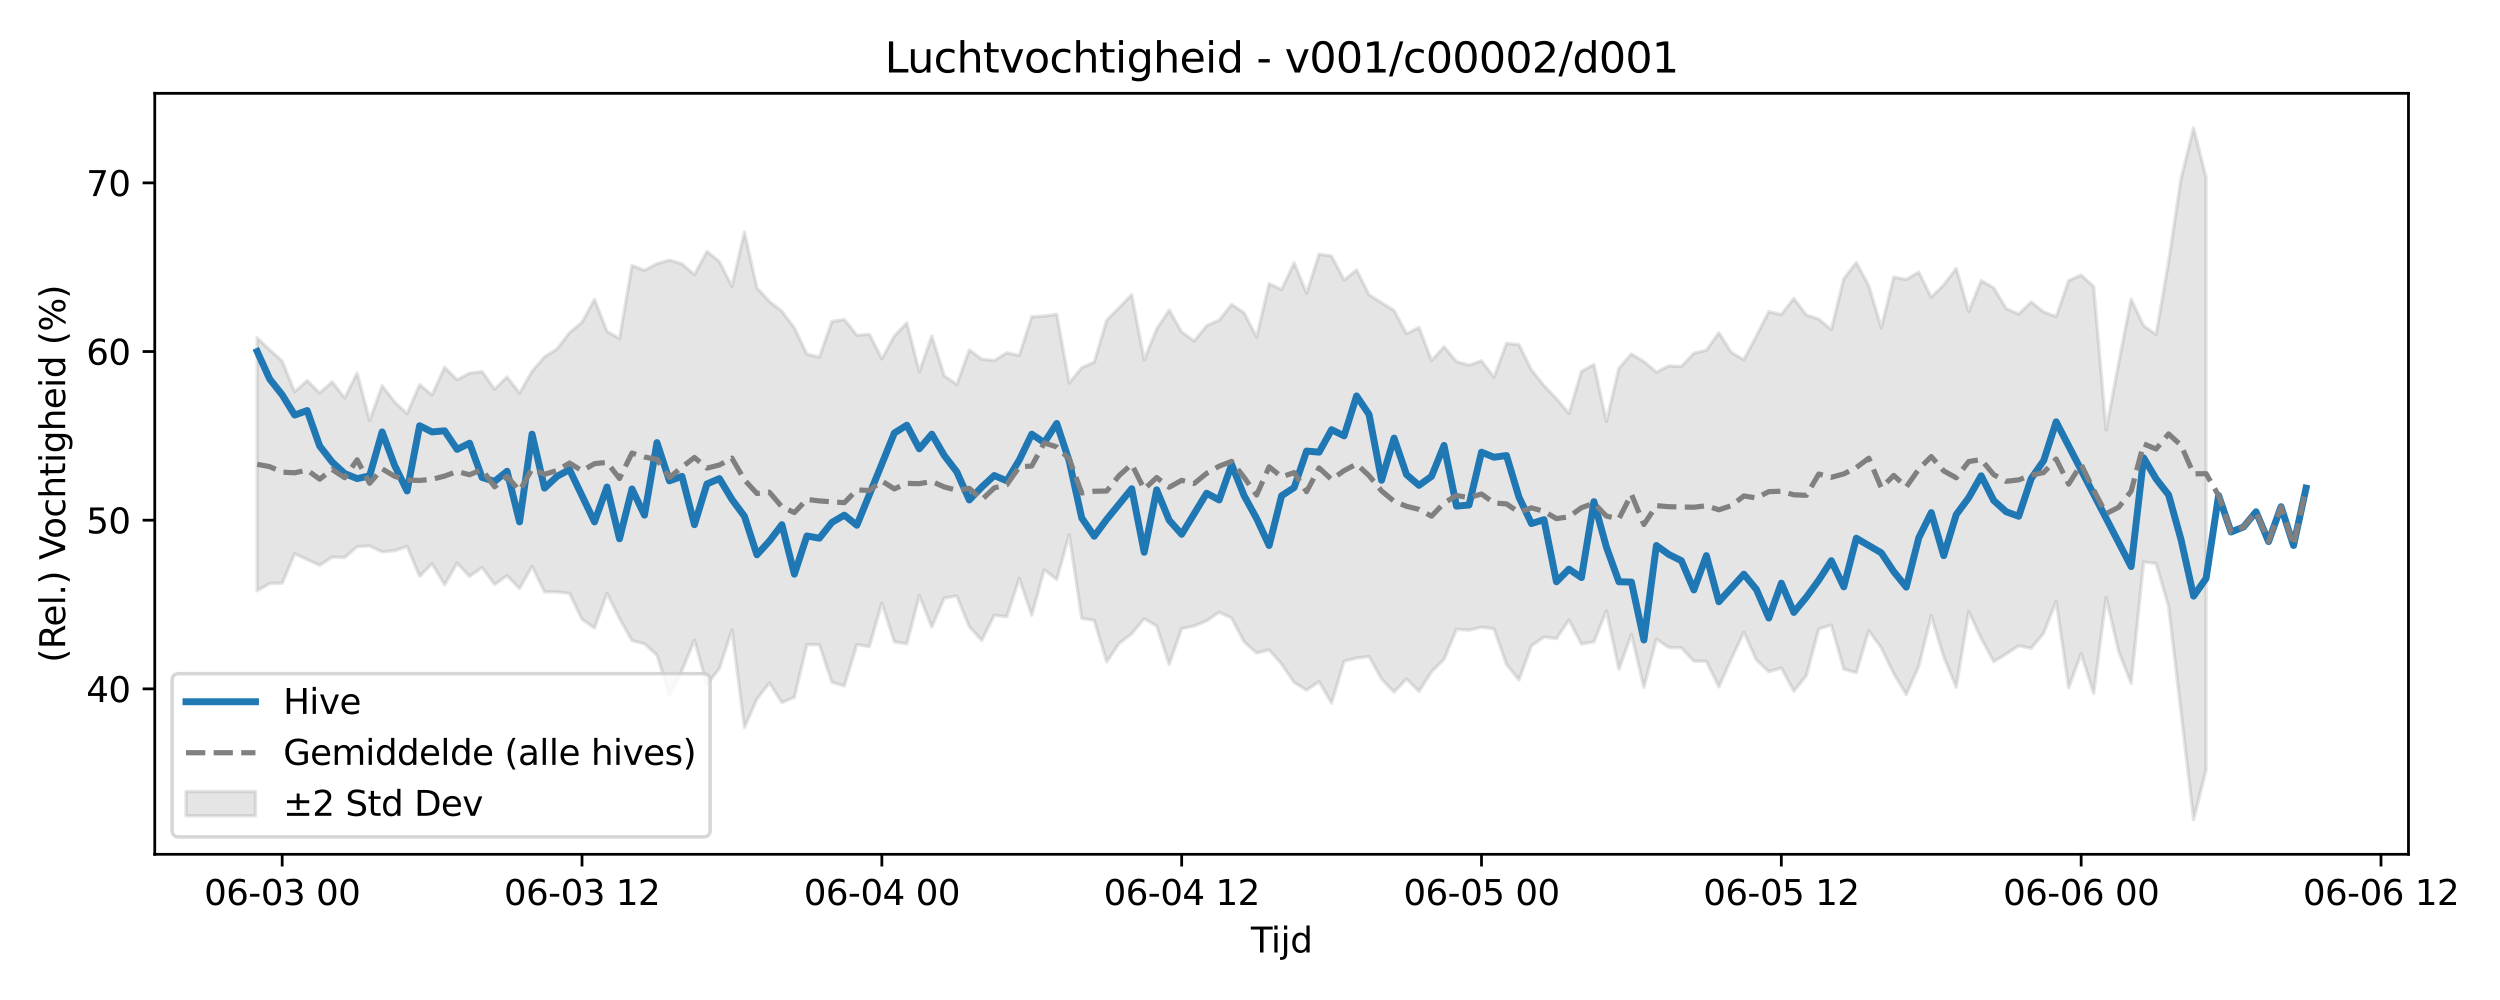 <?xml version="1.0" encoding="utf-8" standalone="no"?>
<!DOCTYPE svg PUBLIC "-//W3C//DTD SVG 1.1//EN"
  "http://www.w3.org/Graphics/SVG/1.1/DTD/svg11.dtd">
<svg xmlns:xlink="http://www.w3.org/1999/xlink" width="720pt" height="288pt" viewBox="0 0 720 288" xmlns="http://www.w3.org/2000/svg" version="1.1">
 <defs>
  <style type="text/css">*{stroke-linejoin: round; stroke-linecap: butt}</style>
 </defs>
 <g id="figure_1">
  <g id="patch_1">
   <path d="M 0 288 
L 720 288 
L 720 0 
L 0 0 
z
" style="fill: #ffffff"/>
  </g>
  <g id="axes_1">
   <g id="patch_2">
    <path d="M 44.57 246.04 
L 693.64 246.04 
L 693.64 26.88 
L 44.57 26.88 
z
" style="fill: #ffffff"/>
   </g>
   <g id="FillBetweenPolyCollection_1">
    <defs>
     <path id="m1cbfcd749b" d="M 74.073 -190.719 
L 74.073 -117.844 
L 77.671 -119.955 
L 81.269 -120.049 
L 84.867 -128.522 
L 88.465 -126.846 
L 92.063 -125.183 
L 95.661 -127.554 
L 99.259 -127.439 
L 102.857 -130.574 
L 106.455 -130.744 
L 110.053 -129.064 
L 113.651 -129.402 
L 117.249 -130.629 
L 120.847 -122.025 
L 124.444 -125.664 
L 128.042 -119.562 
L 131.64 -125.818 
L 135.238 -122.003 
L 138.836 -124.573 
L 142.434 -119.686 
L 146.032 -122.185 
L 149.63 -118.517 
L 153.228 -124.871 
L 156.826 -117.55 
L 160.424 -117.504 
L 164.022 -117.124 
L 167.62 -109.634 
L 171.218 -107.143 
L 174.816 -117.118 
L 178.414 -109.901 
L 182.012 -103.501 
L 185.61 -102.593 
L 189.208 -99.31 
L 192.805 -87.83 
L 196.403 -94.933 
L 200.001 -103.604 
L 203.599 -90.81 
L 207.197 -95.524 
L 210.795 -106.575 
L 214.393 -78.458 
L 217.991 -86.664 
L 221.589 -91.321 
L 225.187 -85.684 
L 228.785 -87.187 
L 232.383 -102.342 
L 235.981 -102.306 
L 239.579 -91.51 
L 243.177 -90.462 
L 246.775 -102.368 
L 250.373 -101.756 
L 253.971 -114.318 
L 257.569 -103.145 
L 261.166 -102.576 
L 264.764 -116.483 
L 268.362 -107.448 
L 271.96 -115.765 
L 275.558 -116.355 
L 279.156 -107.513 
L 282.754 -103.573 
L 286.352 -110.816 
L 289.95 -110.4 
L 293.548 -121.406 
L 297.146 -110.835 
L 300.744 -123.892 
L 304.342 -121.1 
L 307.94 -134.005 
L 311.538 -109.932 
L 315.136 -109.336 
L 318.734 -97.378 
L 322.332 -102.734 
L 325.93 -105.471 
L 329.528 -109.822 
L 333.125 -107.707 
L 336.723 -96.667 
L 340.321 -106.961 
L 343.919 -107.726 
L 347.517 -109.201 
L 351.115 -111.683 
L 354.713 -109.97 
L 358.311 -103.127 
L 361.909 -99.941 
L 365.507 -100.831 
L 369.105 -96.748 
L 372.703 -91.45 
L 376.301 -89.238 
L 379.899 -91.685 
L 383.497 -85.505 
L 387.095 -97.563 
L 390.693 -98.466 
L 394.291 -98.912 
L 397.889 -92.445 
L 401.486 -88.693 
L 405.084 -92.464 
L 408.682 -88.912 
L 412.28 -94.505 
L 415.878 -98.115 
L 419.476 -106.765 
L 423.074 -106.5 
L 426.672 -107.387 
L 430.27 -106.902 
L 433.868 -96.653 
L 437.466 -92.195 
L 441.064 -102.025 
L 444.662 -104.526 
L 448.26 -104.084 
L 451.858 -109.439 
L 455.456 -102.497 
L 459.054 -103.17 
L 462.652 -112.092 
L 466.25 -95.227 
L 469.847 -105.303 
L 473.445 -90.026 
L 477.043 -103.943 
L 480.641 -101.506 
L 484.239 -101.434 
L 487.837 -97.567 
L 491.435 -97.551 
L 495.033 -90.206 
L 498.631 -98.255 
L 502.229 -105.926 
L 505.827 -97.949 
L 509.425 -94.554 
L 513.023 -95.625 
L 516.621 -88.944 
L 520.219 -93.424 
L 523.817 -106.871 
L 527.415 -107.967 
L 531.013 -95.291 
L 534.611 -94.279 
L 538.209 -106.364 
L 541.806 -101.427 
L 545.404 -93.976 
L 549.002 -87.97 
L 552.6 -96.13 
L 556.198 -110.638 
L 559.796 -98.824 
L 563.394 -90.086 
L 566.992 -111.874 
L 570.59 -104.119 
L 574.188 -97.474 
L 577.786 -99.641 
L 581.384 -102.026 
L 584.982 -101.27 
L 588.58 -105.645 
L 592.178 -114.815 
L 595.776 -89.953 
L 599.374 -99.742 
L 602.972 -88.296 
L 606.57 -115.933 
L 610.167 -100.406 
L 613.765 -91.205 
L 617.363 -126.158 
L 620.961 -125.714 
L 624.559 -113.343 
L 628.157 -82.771 
L 631.755 -51.922 
L 635.353 -66.275 
L 635.353 -236.886 
L 635.353 -236.886 
L 631.755 -251.158 
L 628.157 -236.664 
L 624.559 -212.732 
L 620.961 -191.657 
L 617.363 -194.168 
L 613.765 -201.868 
L 610.167 -183.404 
L 606.57 -164.207 
L 602.972 -205.473 
L 599.374 -208.746 
L 595.776 -207.2 
L 592.178 -196.793 
L 588.58 -198.164 
L 584.982 -201.028 
L 581.384 -197.545 
L 577.786 -199.121 
L 574.188 -205.12 
L 570.59 -207.165 
L 566.992 -198.285 
L 563.394 -210.704 
L 559.796 -205.945 
L 556.198 -202.389 
L 552.6 -209.633 
L 549.002 -207.499 
L 545.404 -208.179 
L 541.806 -193.583 
L 538.209 -205.731 
L 534.611 -212.387 
L 531.013 -207.743 
L 527.415 -193.101 
L 523.817 -196.093 
L 520.219 -197.279 
L 516.621 -202.06 
L 513.023 -197.416 
L 509.425 -198.277 
L 505.827 -191.228 
L 502.229 -184.408 
L 498.631 -186.481 
L 495.033 -192.146 
L 491.435 -187.138 
L 487.837 -186.266 
L 484.239 -182.445 
L 480.641 -182.628 
L 477.043 -180.815 
L 473.445 -183.88 
L 469.847 -186.049 
L 466.25 -181.944 
L 462.652 -166.628 
L 459.054 -183.023 
L 455.456 -181.059 
L 451.858 -168.912 
L 448.26 -173.194 
L 444.662 -176.963 
L 441.064 -181.461 
L 437.466 -188.754 
L 433.868 -189.1 
L 430.27 -179.391 
L 426.672 -184.088 
L 423.074 -182.839 
L 419.476 -183.846 
L 415.878 -188.147 
L 412.28 -184.169 
L 408.682 -193.695 
L 405.084 -191.902 
L 401.486 -198.587 
L 397.889 -200.804 
L 394.291 -203.081 
L 390.693 -210.259 
L 387.095 -207.367 
L 383.497 -214.267 
L 379.899 -214.795 
L 376.301 -203.56 
L 372.703 -212.324 
L 369.105 -204.597 
L 365.507 -206.297 
L 361.909 -190.94 
L 358.311 -197.894 
L 354.713 -200.304 
L 351.115 -195.792 
L 347.517 -194.203 
L 343.919 -189.779 
L 340.321 -192.371 
L 336.723 -198.686 
L 333.125 -193.244 
L 329.528 -184.374 
L 325.93 -203.138 
L 322.332 -199.401 
L 318.734 -195.801 
L 315.136 -183.704 
L 311.538 -182.104 
L 307.94 -177.658 
L 304.342 -197.471 
L 300.744 -196.973 
L 297.146 -196.752 
L 293.548 -185.641 
L 289.95 -186.388 
L 286.352 -184.168 
L 282.754 -184.563 
L 279.156 -187.216 
L 275.558 -177.264 
L 271.96 -179.751 
L 268.362 -191.237 
L 264.764 -180.93 
L 261.166 -194.998 
L 257.569 -191.245 
L 253.971 -184.66 
L 250.373 -191.723 
L 246.775 -191.435 
L 243.177 -195.985 
L 239.579 -195.4 
L 235.981 -185.159 
L 232.383 -186.003 
L 228.785 -193.569 
L 225.187 -198.357 
L 221.589 -201.164 
L 217.991 -205.104 
L 214.393 -221.175 
L 210.795 -205.527 
L 207.197 -212.645 
L 203.599 -215.555 
L 200.001 -208.891 
L 196.403 -212.01 
L 192.805 -213.09 
L 189.208 -212.051 
L 185.61 -210.156 
L 182.012 -211.539 
L 178.414 -190.48 
L 174.816 -192.555 
L 171.218 -201.79 
L 167.62 -195.173 
L 164.022 -192.179 
L 160.424 -187.496 
L 156.826 -185.252 
L 153.228 -181.054 
L 149.63 -174.778 
L 146.032 -179.438 
L 142.434 -175.922 
L 138.836 -180.982 
L 135.238 -180.537 
L 131.64 -178.603 
L 128.042 -182.222 
L 124.444 -174.247 
L 120.847 -177.238 
L 117.249 -168.865 
L 113.651 -172.244 
L 110.053 -176.908 
L 106.455 -166.884 
L 102.857 -180.557 
L 99.259 -173.401 
L 95.661 -178.001 
L 92.063 -174.82 
L 88.465 -178.394 
L 84.867 -175.152 
L 81.269 -184.002 
L 77.671 -187.266 
L 74.073 -190.719 
z
" style="stroke: #808080; stroke-opacity: 0.2"/>
    </defs>
    <g clip-path="url(#p423f3e1315)">
     <use xlink:href="#m1cbfcd749b" x="0" y="288" style="fill: #808080; fill-opacity: 0.2; stroke: #808080; stroke-opacity: 0.2"/>
    </g>
   </g>
   <g id="matplotlib.axis_1">
    <g id="xtick_1">
     <g id="line2d_1">
      <defs>
       <path id="mee1d0a6741" d="M 0 0 
L 0 3.5 
" style="stroke: #000000; stroke-width: 0.8"/>
      </defs>
      <g>
       <use xlink:href="#mee1d0a6741" x="81.269" y="246.04" style="stroke: #000000; stroke-width: 0.8"/>
      </g>
     </g>
     <g id="text_1">
      <!-- 06-03 00 -->
      <g transform="translate(58.789 260.638) scale(0.1 -0.1)">
       <defs>
        <path id="DejaVuSans-30" d="M 2034 4250 
Q 1547 4250 1301 3770 
Q 1056 3291 1056 2328 
Q 1056 1369 1301 889 
Q 1547 409 2034 409 
Q 2525 409 2770 889 
Q 3016 1369 3016 2328 
Q 3016 3291 2770 3770 
Q 2525 4250 2034 4250 
z
M 2034 4750 
Q 2819 4750 3233 4129 
Q 3647 3509 3647 2328 
Q 3647 1150 3233 529 
Q 2819 -91 2034 -91 
Q 1250 -91 836 529 
Q 422 1150 422 2328 
Q 422 3509 836 4129 
Q 1250 4750 2034 4750 
z
" transform="scale(0.016)"/>
        <path id="DejaVuSans-36" d="M 2113 2584 
Q 1688 2584 1439 2293 
Q 1191 2003 1191 1497 
Q 1191 994 1439 701 
Q 1688 409 2113 409 
Q 2538 409 2786 701 
Q 3034 994 3034 1497 
Q 3034 2003 2786 2293 
Q 2538 2584 2113 2584 
z
M 3366 4563 
L 3366 3988 
Q 3128 4100 2886 4159 
Q 2644 4219 2406 4219 
Q 1781 4219 1451 3797 
Q 1122 3375 1075 2522 
Q 1259 2794 1537 2939 
Q 1816 3084 2150 3084 
Q 2853 3084 3261 2657 
Q 3669 2231 3669 1497 
Q 3669 778 3244 343 
Q 2819 -91 2113 -91 
Q 1303 -91 875 529 
Q 447 1150 447 2328 
Q 447 3434 972 4092 
Q 1497 4750 2381 4750 
Q 2619 4750 2861 4703 
Q 3103 4656 3366 4563 
z
" transform="scale(0.016)"/>
        <path id="DejaVuSans-2d" d="M 313 2009 
L 1997 2009 
L 1997 1497 
L 313 1497 
L 313 2009 
z
" transform="scale(0.016)"/>
        <path id="DejaVuSans-33" d="M 2597 2516 
Q 3050 2419 3304 2112 
Q 3559 1806 3559 1356 
Q 3559 666 3084 287 
Q 2609 -91 1734 -91 
Q 1441 -91 1130 -33 
Q 819 25 488 141 
L 488 750 
Q 750 597 1062 519 
Q 1375 441 1716 441 
Q 2309 441 2620 675 
Q 2931 909 2931 1356 
Q 2931 1769 2642 2001 
Q 2353 2234 1838 2234 
L 1294 2234 
L 1294 2753 
L 1863 2753 
Q 2328 2753 2575 2939 
Q 2822 3125 2822 3475 
Q 2822 3834 2567 4026 
Q 2313 4219 1838 4219 
Q 1578 4219 1281 4162 
Q 984 4106 628 3988 
L 628 4550 
Q 988 4650 1302 4700 
Q 1616 4750 1894 4750 
Q 2613 4750 3031 4423 
Q 3450 4097 3450 3541 
Q 3450 3153 3228 2886 
Q 3006 2619 2597 2516 
z
" transform="scale(0.016)"/>
        <path id="DejaVuSans-20" transform="scale(0.016)"/>
       </defs>
       <use xlink:href="#DejaVuSans-30"/>
       <use xlink:href="#DejaVuSans-36" transform="translate(63.623 0)"/>
       <use xlink:href="#DejaVuSans-2d" transform="translate(127.246 0)"/>
       <use xlink:href="#DejaVuSans-30" transform="translate(163.33 0)"/>
       <use xlink:href="#DejaVuSans-33" transform="translate(226.953 0)"/>
       <use xlink:href="#DejaVuSans-20" transform="translate(290.576 0)"/>
       <use xlink:href="#DejaVuSans-30" transform="translate(322.363 0)"/>
       <use xlink:href="#DejaVuSans-30" transform="translate(385.986 0)"/>
      </g>
     </g>
    </g>
    <g id="xtick_2">
     <g id="line2d_2">
      <g>
       <use xlink:href="#mee1d0a6741" x="167.62" y="246.04" style="stroke: #000000; stroke-width: 0.8"/>
      </g>
     </g>
     <g id="text_2">
      <!-- 06-03 12 -->
      <g transform="translate(145.139 260.638) scale(0.1 -0.1)">
       <defs>
        <path id="DejaVuSans-31" d="M 794 531 
L 1825 531 
L 1825 4091 
L 703 3866 
L 703 4441 
L 1819 4666 
L 2450 4666 
L 2450 531 
L 3481 531 
L 3481 0 
L 794 0 
L 794 531 
z
" transform="scale(0.016)"/>
        <path id="DejaVuSans-32" d="M 1228 531 
L 3431 531 
L 3431 0 
L 469 0 
L 469 531 
Q 828 903 1448 1529 
Q 2069 2156 2228 2338 
Q 2531 2678 2651 2914 
Q 2772 3150 2772 3378 
Q 2772 3750 2511 3984 
Q 2250 4219 1831 4219 
Q 1534 4219 1204 4116 
Q 875 4013 500 3803 
L 500 4441 
Q 881 4594 1212 4672 
Q 1544 4750 1819 4750 
Q 2544 4750 2975 4387 
Q 3406 4025 3406 3419 
Q 3406 3131 3298 2873 
Q 3191 2616 2906 2266 
Q 2828 2175 2409 1742 
Q 1991 1309 1228 531 
z
" transform="scale(0.016)"/>
       </defs>
       <use xlink:href="#DejaVuSans-30"/>
       <use xlink:href="#DejaVuSans-36" transform="translate(63.623 0)"/>
       <use xlink:href="#DejaVuSans-2d" transform="translate(127.246 0)"/>
       <use xlink:href="#DejaVuSans-30" transform="translate(163.33 0)"/>
       <use xlink:href="#DejaVuSans-33" transform="translate(226.953 0)"/>
       <use xlink:href="#DejaVuSans-20" transform="translate(290.576 0)"/>
       <use xlink:href="#DejaVuSans-31" transform="translate(322.363 0)"/>
       <use xlink:href="#DejaVuSans-32" transform="translate(385.986 0)"/>
      </g>
     </g>
    </g>
    <g id="xtick_3">
     <g id="line2d_3">
      <g>
       <use xlink:href="#mee1d0a6741" x="253.971" y="246.04" style="stroke: #000000; stroke-width: 0.8"/>
      </g>
     </g>
     <g id="text_3">
      <!-- 06-04 00 -->
      <g transform="translate(231.49 260.638) scale(0.1 -0.1)">
       <defs>
        <path id="DejaVuSans-34" d="M 2419 4116 
L 825 1625 
L 2419 1625 
L 2419 4116 
z
M 2253 4666 
L 3047 4666 
L 3047 1625 
L 3713 1625 
L 3713 1100 
L 3047 1100 
L 3047 0 
L 2419 0 
L 2419 1100 
L 313 1100 
L 313 1709 
L 2253 4666 
z
" transform="scale(0.016)"/>
       </defs>
       <use xlink:href="#DejaVuSans-30"/>
       <use xlink:href="#DejaVuSans-36" transform="translate(63.623 0)"/>
       <use xlink:href="#DejaVuSans-2d" transform="translate(127.246 0)"/>
       <use xlink:href="#DejaVuSans-30" transform="translate(163.33 0)"/>
       <use xlink:href="#DejaVuSans-34" transform="translate(226.953 0)"/>
       <use xlink:href="#DejaVuSans-20" transform="translate(290.576 0)"/>
       <use xlink:href="#DejaVuSans-30" transform="translate(322.363 0)"/>
       <use xlink:href="#DejaVuSans-30" transform="translate(385.986 0)"/>
      </g>
     </g>
    </g>
    <g id="xtick_4">
     <g id="line2d_4">
      <g>
       <use xlink:href="#mee1d0a6741" x="340.321" y="246.04" style="stroke: #000000; stroke-width: 0.8"/>
      </g>
     </g>
     <g id="text_4">
      <!-- 06-04 12 -->
      <g transform="translate(317.841 260.638) scale(0.1 -0.1)">
       <use xlink:href="#DejaVuSans-30"/>
       <use xlink:href="#DejaVuSans-36" transform="translate(63.623 0)"/>
       <use xlink:href="#DejaVuSans-2d" transform="translate(127.246 0)"/>
       <use xlink:href="#DejaVuSans-30" transform="translate(163.33 0)"/>
       <use xlink:href="#DejaVuSans-34" transform="translate(226.953 0)"/>
       <use xlink:href="#DejaVuSans-20" transform="translate(290.576 0)"/>
       <use xlink:href="#DejaVuSans-31" transform="translate(322.363 0)"/>
       <use xlink:href="#DejaVuSans-32" transform="translate(385.986 0)"/>
      </g>
     </g>
    </g>
    <g id="xtick_5">
     <g id="line2d_5">
      <g>
       <use xlink:href="#mee1d0a6741" x="426.672" y="246.04" style="stroke: #000000; stroke-width: 0.8"/>
      </g>
     </g>
     <g id="text_5">
      <!-- 06-05 00 -->
      <g transform="translate(404.192 260.638) scale(0.1 -0.1)">
       <defs>
        <path id="DejaVuSans-35" d="M 691 4666 
L 3169 4666 
L 3169 4134 
L 1269 4134 
L 1269 2991 
Q 1406 3038 1543 3061 
Q 1681 3084 1819 3084 
Q 2600 3084 3056 2656 
Q 3513 2228 3513 1497 
Q 3513 744 3044 326 
Q 2575 -91 1722 -91 
Q 1428 -91 1123 -41 
Q 819 9 494 109 
L 494 744 
Q 775 591 1075 516 
Q 1375 441 1709 441 
Q 2250 441 2565 725 
Q 2881 1009 2881 1497 
Q 2881 1984 2565 2268 
Q 2250 2553 1709 2553 
Q 1456 2553 1204 2497 
Q 953 2441 691 2322 
L 691 4666 
z
" transform="scale(0.016)"/>
       </defs>
       <use xlink:href="#DejaVuSans-30"/>
       <use xlink:href="#DejaVuSans-36" transform="translate(63.623 0)"/>
       <use xlink:href="#DejaVuSans-2d" transform="translate(127.246 0)"/>
       <use xlink:href="#DejaVuSans-30" transform="translate(163.33 0)"/>
       <use xlink:href="#DejaVuSans-35" transform="translate(226.953 0)"/>
       <use xlink:href="#DejaVuSans-20" transform="translate(290.576 0)"/>
       <use xlink:href="#DejaVuSans-30" transform="translate(322.363 0)"/>
       <use xlink:href="#DejaVuSans-30" transform="translate(385.986 0)"/>
      </g>
     </g>
    </g>
    <g id="xtick_6">
     <g id="line2d_6">
      <g>
       <use xlink:href="#mee1d0a6741" x="513.023" y="246.04" style="stroke: #000000; stroke-width: 0.8"/>
      </g>
     </g>
     <g id="text_6">
      <!-- 06-05 12 -->
      <g transform="translate(490.542 260.638) scale(0.1 -0.1)">
       <use xlink:href="#DejaVuSans-30"/>
       <use xlink:href="#DejaVuSans-36" transform="translate(63.623 0)"/>
       <use xlink:href="#DejaVuSans-2d" transform="translate(127.246 0)"/>
       <use xlink:href="#DejaVuSans-30" transform="translate(163.33 0)"/>
       <use xlink:href="#DejaVuSans-35" transform="translate(226.953 0)"/>
       <use xlink:href="#DejaVuSans-20" transform="translate(290.576 0)"/>
       <use xlink:href="#DejaVuSans-31" transform="translate(322.363 0)"/>
       <use xlink:href="#DejaVuSans-32" transform="translate(385.986 0)"/>
      </g>
     </g>
    </g>
    <g id="xtick_7">
     <g id="line2d_7">
      <g>
       <use xlink:href="#mee1d0a6741" x="599.374" y="246.04" style="stroke: #000000; stroke-width: 0.8"/>
      </g>
     </g>
     <g id="text_7">
      <!-- 06-06 00 -->
      <g transform="translate(576.893 260.638) scale(0.1 -0.1)">
       <use xlink:href="#DejaVuSans-30"/>
       <use xlink:href="#DejaVuSans-36" transform="translate(63.623 0)"/>
       <use xlink:href="#DejaVuSans-2d" transform="translate(127.246 0)"/>
       <use xlink:href="#DejaVuSans-30" transform="translate(163.33 0)"/>
       <use xlink:href="#DejaVuSans-36" transform="translate(226.953 0)"/>
       <use xlink:href="#DejaVuSans-20" transform="translate(290.576 0)"/>
       <use xlink:href="#DejaVuSans-30" transform="translate(322.363 0)"/>
       <use xlink:href="#DejaVuSans-30" transform="translate(385.986 0)"/>
      </g>
     </g>
    </g>
    <g id="xtick_8">
     <g id="line2d_8">
      <g>
       <use xlink:href="#mee1d0a6741" x="685.724" y="246.04" style="stroke: #000000; stroke-width: 0.8"/>
      </g>
     </g>
     <g id="text_8">
      <!-- 06-06 12 -->
      <g transform="translate(663.244 260.638) scale(0.1 -0.1)">
       <use xlink:href="#DejaVuSans-30"/>
       <use xlink:href="#DejaVuSans-36" transform="translate(63.623 0)"/>
       <use xlink:href="#DejaVuSans-2d" transform="translate(127.246 0)"/>
       <use xlink:href="#DejaVuSans-30" transform="translate(163.33 0)"/>
       <use xlink:href="#DejaVuSans-36" transform="translate(226.953 0)"/>
       <use xlink:href="#DejaVuSans-20" transform="translate(290.576 0)"/>
       <use xlink:href="#DejaVuSans-31" transform="translate(322.363 0)"/>
       <use xlink:href="#DejaVuSans-32" transform="translate(385.986 0)"/>
      </g>
     </g>
    </g>
    <g id="text_9">
     <!-- Tijd -->
     <g transform="translate(360.255 274.317) scale(0.1 -0.1)">
      <defs>
       <path id="DejaVuSans-54" d="M -19 4666 
L 3928 4666 
L 3928 4134 
L 2272 4134 
L 2272 0 
L 1638 0 
L 1638 4134 
L -19 4134 
L -19 4666 
z
" transform="scale(0.016)"/>
       <path id="DejaVuSans-69" d="M 603 3500 
L 1178 3500 
L 1178 0 
L 603 0 
L 603 3500 
z
M 603 4863 
L 1178 4863 
L 1178 4134 
L 603 4134 
L 603 4863 
z
" transform="scale(0.016)"/>
       <path id="DejaVuSans-6a" d="M 603 3500 
L 1178 3500 
L 1178 -63 
Q 1178 -731 923 -1031 
Q 669 -1331 103 -1331 
L -116 -1331 
L -116 -844 
L 38 -844 
Q 366 -844 484 -692 
Q 603 -541 603 -63 
L 603 3500 
z
M 603 4863 
L 1178 4863 
L 1178 4134 
L 603 4134 
L 603 4863 
z
" transform="scale(0.016)"/>
       <path id="DejaVuSans-64" d="M 2906 2969 
L 2906 4863 
L 3481 4863 
L 3481 0 
L 2906 0 
L 2906 525 
Q 2725 213 2448 61 
Q 2172 -91 1784 -91 
Q 1150 -91 751 415 
Q 353 922 353 1747 
Q 353 2572 751 3078 
Q 1150 3584 1784 3584 
Q 2172 3584 2448 3432 
Q 2725 3281 2906 2969 
z
M 947 1747 
Q 947 1113 1208 752 
Q 1469 391 1925 391 
Q 2381 391 2643 752 
Q 2906 1113 2906 1747 
Q 2906 2381 2643 2742 
Q 2381 3103 1925 3103 
Q 1469 3103 1208 2742 
Q 947 2381 947 1747 
z
" transform="scale(0.016)"/>
      </defs>
      <use xlink:href="#DejaVuSans-54"/>
      <use xlink:href="#DejaVuSans-69" transform="translate(57.959 0)"/>
      <use xlink:href="#DejaVuSans-6a" transform="translate(85.742 0)"/>
      <use xlink:href="#DejaVuSans-64" transform="translate(113.525 0)"/>
     </g>
    </g>
   </g>
   <g id="matplotlib.axis_2">
    <g id="ytick_1">
     <g id="line2d_9">
      <defs>
       <path id="m8298d4d3b7" d="M 0 0 
L -3.5 0 
" style="stroke: #000000; stroke-width: 0.8"/>
      </defs>
      <g>
       <use xlink:href="#m8298d4d3b7" x="44.57" y="198.399" style="stroke: #000000; stroke-width: 0.8"/>
      </g>
     </g>
     <g id="text_10">
      <!-- 40 -->
      <g transform="translate(24.845 202.198) scale(0.1 -0.1)">
       <use xlink:href="#DejaVuSans-34"/>
       <use xlink:href="#DejaVuSans-30" transform="translate(63.623 0)"/>
      </g>
     </g>
    </g>
    <g id="ytick_2">
     <g id="line2d_10">
      <g>
       <use xlink:href="#m8298d4d3b7" x="44.57" y="149.819" style="stroke: #000000; stroke-width: 0.8"/>
      </g>
     </g>
     <g id="text_11">
      <!-- 50 -->
      <g transform="translate(24.845 153.619) scale(0.1 -0.1)">
       <use xlink:href="#DejaVuSans-35"/>
       <use xlink:href="#DejaVuSans-30" transform="translate(63.623 0)"/>
      </g>
     </g>
    </g>
    <g id="ytick_3">
     <g id="line2d_11">
      <g>
       <use xlink:href="#m8298d4d3b7" x="44.57" y="101.24" style="stroke: #000000; stroke-width: 0.8"/>
      </g>
     </g>
     <g id="text_12">
      <!-- 60 -->
      <g transform="translate(24.845 105.039) scale(0.1 -0.1)">
       <use xlink:href="#DejaVuSans-36"/>
       <use xlink:href="#DejaVuSans-30" transform="translate(63.623 0)"/>
      </g>
     </g>
    </g>
    <g id="ytick_4">
     <g id="line2d_12">
      <g>
       <use xlink:href="#m8298d4d3b7" x="44.57" y="52.66" style="stroke: #000000; stroke-width: 0.8"/>
      </g>
     </g>
     <g id="text_13">
      <!-- 70 -->
      <g transform="translate(24.845 56.459) scale(0.1 -0.1)">
       <defs>
        <path id="DejaVuSans-37" d="M 525 4666 
L 3525 4666 
L 3525 4397 
L 1831 0 
L 1172 0 
L 2766 4134 
L 525 4134 
L 525 4666 
z
" transform="scale(0.016)"/>
       </defs>
       <use xlink:href="#DejaVuSans-37"/>
       <use xlink:href="#DejaVuSans-30" transform="translate(63.623 0)"/>
      </g>
     </g>
    </g>
    <g id="text_14">
     <!-- (Rel.) Vochtigheid (%) -->
     <g transform="translate(18.765 190.838) rotate(-90) scale(0.1 -0.1)">
      <defs>
       <path id="DejaVuSans-28" d="M 1984 4856 
Q 1566 4138 1362 3434 
Q 1159 2731 1159 2009 
Q 1159 1288 1364 580 
Q 1569 -128 1984 -844 
L 1484 -844 
Q 1016 -109 783 600 
Q 550 1309 550 2009 
Q 550 2706 781 3412 
Q 1013 4119 1484 4856 
L 1984 4856 
z
" transform="scale(0.016)"/>
       <path id="DejaVuSans-52" d="M 2841 2188 
Q 3044 2119 3236 1894 
Q 3428 1669 3622 1275 
L 4263 0 
L 3584 0 
L 2988 1197 
Q 2756 1666 2539 1819 
Q 2322 1972 1947 1972 
L 1259 1972 
L 1259 0 
L 628 0 
L 628 4666 
L 2053 4666 
Q 2853 4666 3247 4331 
Q 3641 3997 3641 3322 
Q 3641 2881 3436 2590 
Q 3231 2300 2841 2188 
z
M 1259 4147 
L 1259 2491 
L 2053 2491 
Q 2509 2491 2742 2702 
Q 2975 2913 2975 3322 
Q 2975 3731 2742 3939 
Q 2509 4147 2053 4147 
L 1259 4147 
z
" transform="scale(0.016)"/>
       <path id="DejaVuSans-65" d="M 3597 1894 
L 3597 1613 
L 953 1613 
Q 991 1019 1311 708 
Q 1631 397 2203 397 
Q 2534 397 2845 478 
Q 3156 559 3463 722 
L 3463 178 
Q 3153 47 2828 -22 
Q 2503 -91 2169 -91 
Q 1331 -91 842 396 
Q 353 884 353 1716 
Q 353 2575 817 3079 
Q 1281 3584 2069 3584 
Q 2775 3584 3186 3129 
Q 3597 2675 3597 1894 
z
M 3022 2063 
Q 3016 2534 2758 2815 
Q 2500 3097 2075 3097 
Q 1594 3097 1305 2825 
Q 1016 2553 972 2059 
L 3022 2063 
z
" transform="scale(0.016)"/>
       <path id="DejaVuSans-6c" d="M 603 4863 
L 1178 4863 
L 1178 0 
L 603 0 
L 603 4863 
z
" transform="scale(0.016)"/>
       <path id="DejaVuSans-2e" d="M 684 794 
L 1344 794 
L 1344 0 
L 684 0 
L 684 794 
z
" transform="scale(0.016)"/>
       <path id="DejaVuSans-29" d="M 513 4856 
L 1013 4856 
Q 1481 4119 1714 3412 
Q 1947 2706 1947 2009 
Q 1947 1309 1714 600 
Q 1481 -109 1013 -844 
L 513 -844 
Q 928 -128 1133 580 
Q 1338 1288 1338 2009 
Q 1338 2731 1133 3434 
Q 928 4138 513 4856 
z
" transform="scale(0.016)"/>
       <path id="DejaVuSans-56" d="M 1831 0 
L 50 4666 
L 709 4666 
L 2188 738 
L 3669 4666 
L 4325 4666 
L 2547 0 
L 1831 0 
z
" transform="scale(0.016)"/>
       <path id="DejaVuSans-6f" d="M 1959 3097 
Q 1497 3097 1228 2736 
Q 959 2375 959 1747 
Q 959 1119 1226 758 
Q 1494 397 1959 397 
Q 2419 397 2687 759 
Q 2956 1122 2956 1747 
Q 2956 2369 2687 2733 
Q 2419 3097 1959 3097 
z
M 1959 3584 
Q 2709 3584 3137 3096 
Q 3566 2609 3566 1747 
Q 3566 888 3137 398 
Q 2709 -91 1959 -91 
Q 1206 -91 779 398 
Q 353 888 353 1747 
Q 353 2609 779 3096 
Q 1206 3584 1959 3584 
z
" transform="scale(0.016)"/>
       <path id="DejaVuSans-63" d="M 3122 3366 
L 3122 2828 
Q 2878 2963 2633 3030 
Q 2388 3097 2138 3097 
Q 1578 3097 1268 2742 
Q 959 2388 959 1747 
Q 959 1106 1268 751 
Q 1578 397 2138 397 
Q 2388 397 2633 464 
Q 2878 531 3122 666 
L 3122 134 
Q 2881 22 2623 -34 
Q 2366 -91 2075 -91 
Q 1284 -91 818 406 
Q 353 903 353 1747 
Q 353 2603 823 3093 
Q 1294 3584 2113 3584 
Q 2378 3584 2631 3529 
Q 2884 3475 3122 3366 
z
" transform="scale(0.016)"/>
       <path id="DejaVuSans-68" d="M 3513 2113 
L 3513 0 
L 2938 0 
L 2938 2094 
Q 2938 2591 2744 2837 
Q 2550 3084 2163 3084 
Q 1697 3084 1428 2787 
Q 1159 2491 1159 1978 
L 1159 0 
L 581 0 
L 581 4863 
L 1159 4863 
L 1159 2956 
Q 1366 3272 1645 3428 
Q 1925 3584 2291 3584 
Q 2894 3584 3203 3211 
Q 3513 2838 3513 2113 
z
" transform="scale(0.016)"/>
       <path id="DejaVuSans-74" d="M 1172 4494 
L 1172 3500 
L 2356 3500 
L 2356 3053 
L 1172 3053 
L 1172 1153 
Q 1172 725 1289 603 
Q 1406 481 1766 481 
L 2356 481 
L 2356 0 
L 1766 0 
Q 1100 0 847 248 
Q 594 497 594 1153 
L 594 3053 
L 172 3053 
L 172 3500 
L 594 3500 
L 594 4494 
L 1172 4494 
z
" transform="scale(0.016)"/>
       <path id="DejaVuSans-67" d="M 2906 1791 
Q 2906 2416 2648 2759 
Q 2391 3103 1925 3103 
Q 1463 3103 1205 2759 
Q 947 2416 947 1791 
Q 947 1169 1205 825 
Q 1463 481 1925 481 
Q 2391 481 2648 825 
Q 2906 1169 2906 1791 
z
M 3481 434 
Q 3481 -459 3084 -895 
Q 2688 -1331 1869 -1331 
Q 1566 -1331 1297 -1286 
Q 1028 -1241 775 -1147 
L 775 -588 
Q 1028 -725 1275 -790 
Q 1522 -856 1778 -856 
Q 2344 -856 2625 -561 
Q 2906 -266 2906 331 
L 2906 616 
Q 2728 306 2450 153 
Q 2172 0 1784 0 
Q 1141 0 747 490 
Q 353 981 353 1791 
Q 353 2603 747 3093 
Q 1141 3584 1784 3584 
Q 2172 3584 2450 3431 
Q 2728 3278 2906 2969 
L 2906 3500 
L 3481 3500 
L 3481 434 
z
" transform="scale(0.016)"/>
       <path id="DejaVuSans-25" d="M 4653 2053 
Q 4381 2053 4226 1822 
Q 4072 1591 4072 1178 
Q 4072 772 4226 539 
Q 4381 306 4653 306 
Q 4919 306 5073 539 
Q 5228 772 5228 1178 
Q 5228 1588 5073 1820 
Q 4919 2053 4653 2053 
z
M 4653 2450 
Q 5147 2450 5437 2106 
Q 5728 1763 5728 1178 
Q 5728 594 5436 251 
Q 5144 -91 4653 -91 
Q 4153 -91 3862 251 
Q 3572 594 3572 1178 
Q 3572 1766 3864 2108 
Q 4156 2450 4653 2450 
z
M 1428 4353 
Q 1159 4353 1004 4120 
Q 850 3888 850 3481 
Q 850 3069 1003 2837 
Q 1156 2606 1428 2606 
Q 1700 2606 1854 2837 
Q 2009 3069 2009 3481 
Q 2009 3884 1853 4118 
Q 1697 4353 1428 4353 
z
M 4250 4750 
L 4750 4750 
L 1831 -91 
L 1331 -91 
L 4250 4750 
z
M 1428 4750 
Q 1922 4750 2215 4408 
Q 2509 4066 2509 3481 
Q 2509 2891 2217 2550 
Q 1925 2209 1428 2209 
Q 931 2209 642 2551 
Q 353 2894 353 3481 
Q 353 4063 643 4406 
Q 934 4750 1428 4750 
z
" transform="scale(0.016)"/>
      </defs>
      <use xlink:href="#DejaVuSans-28"/>
      <use xlink:href="#DejaVuSans-52" transform="translate(39.014 0)"/>
      <use xlink:href="#DejaVuSans-65" transform="translate(103.996 0)"/>
      <use xlink:href="#DejaVuSans-6c" transform="translate(165.52 0)"/>
      <use xlink:href="#DejaVuSans-2e" transform="translate(193.303 0)"/>
      <use xlink:href="#DejaVuSans-29" transform="translate(225.09 0)"/>
      <use xlink:href="#DejaVuSans-20" transform="translate(264.104 0)"/>
      <use xlink:href="#DejaVuSans-56" transform="translate(295.891 0)"/>
      <use xlink:href="#DejaVuSans-6f" transform="translate(356.549 0)"/>
      <use xlink:href="#DejaVuSans-63" transform="translate(417.73 0)"/>
      <use xlink:href="#DejaVuSans-68" transform="translate(472.711 0)"/>
      <use xlink:href="#DejaVuSans-74" transform="translate(536.09 0)"/>
      <use xlink:href="#DejaVuSans-69" transform="translate(575.299 0)"/>
      <use xlink:href="#DejaVuSans-67" transform="translate(603.082 0)"/>
      <use xlink:href="#DejaVuSans-68" transform="translate(666.559 0)"/>
      <use xlink:href="#DejaVuSans-65" transform="translate(729.938 0)"/>
      <use xlink:href="#DejaVuSans-69" transform="translate(791.461 0)"/>
      <use xlink:href="#DejaVuSans-64" transform="translate(819.244 0)"/>
      <use xlink:href="#DejaVuSans-20" transform="translate(882.721 0)"/>
      <use xlink:href="#DejaVuSans-28" transform="translate(914.508 0)"/>
      <use xlink:href="#DejaVuSans-25" transform="translate(953.521 0)"/>
      <use xlink:href="#DejaVuSans-29" transform="translate(1048.541 0)"/>
     </g>
    </g>
   </g>
   <g id="line2d_13">
    <path d="M 74.073 101.24 
L 77.671 109.174 
L 81.269 113.708 
L 84.867 119.538 
L 88.465 118.243 
L 92.063 128.444 
L 95.661 133.059 
L 99.259 136.379 
L 102.857 137.836 
L 106.455 137.027 
L 110.053 124.396 
L 113.651 134.031 
L 117.249 141.399 
L 120.847 122.615 
L 124.444 124.396 
L 128.042 124.072 
L 131.64 129.416 
L 135.238 127.635 
L 138.836 137.513 
L 142.434 138.646 
L 146.032 135.731 
L 149.63 150.305 
L 153.228 125.044 
L 156.826 140.589 
L 160.424 137.189 
L 164.022 135.246 
L 171.218 150.305 
L 174.816 140.265 
L 178.414 155.163 
L 182.012 140.832 
L 185.61 148.362 
L 189.208 127.473 
L 192.805 138.484 
L 196.403 137.189 
L 200.001 151.115 
L 203.599 139.375 
L 207.197 137.836 
L 210.795 143.828 
L 214.393 148.686 
L 217.991 159.778 
L 221.589 155.811 
L 225.187 151.115 
L 228.785 165.365 
L 232.383 154.354 
L 235.981 155.001 
L 239.579 150.467 
L 243.177 148.362 
L 246.775 151.277 
L 253.971 133.626 
L 257.569 124.72 
L 261.166 122.453 
L 264.764 129.254 
L 268.362 125.044 
L 271.96 131.197 
L 275.558 135.893 
L 279.156 143.99 
L 282.754 140.265 
L 286.352 136.946 
L 289.95 138.484 
L 293.548 132.493 
L 297.146 125.044 
L 300.744 127.473 
L 304.342 121.967 
L 307.94 132.817 
L 311.538 149.172 
L 315.136 154.435 
L 318.734 149.577 
L 325.93 140.751 
L 329.528 159.05 
L 333.125 141.075 
L 336.723 149.819 
L 340.321 153.868 
L 347.517 142.047 
L 351.115 143.99 
L 354.713 133.788 
L 358.311 142.775 
L 361.909 149.334 
L 365.507 157.106 
L 369.105 142.775 
L 372.703 140.427 
L 376.301 129.902 
L 379.899 130.226 
L 383.497 123.748 
L 387.095 125.53 
L 390.693 114.032 
L 394.291 119.376 
L 397.889 138.322 
L 401.486 126.177 
L 405.084 136.703 
L 408.682 139.78 
L 412.28 137.189 
L 415.878 128.282 
L 419.476 145.771 
L 423.074 145.447 
L 426.672 130.226 
L 430.27 131.683 
L 433.868 131.197 
L 437.466 143.18 
L 441.064 150.791 
L 444.662 149.658 
L 448.26 167.551 
L 451.858 163.908 
L 455.456 166.337 
L 459.054 144.476 
L 462.652 157.592 
L 466.25 167.551 
L 469.847 167.632 
L 473.445 184.311 
L 477.043 157.106 
L 480.641 159.697 
L 484.239 161.479 
L 487.837 169.899 
L 491.435 160.021 
L 495.033 173.3 
L 502.229 165.365 
L 505.827 169.737 
L 509.425 177.996 
L 513.023 167.956 
L 516.621 176.376 
L 520.219 172.004 
L 523.817 167.065 
L 527.415 161.479 
L 531.013 169.008 
L 534.611 155.001 
L 541.806 159.212 
L 545.404 164.636 
L 549.002 169.089 
L 552.6 154.92 
L 556.198 147.633 
L 559.796 160.021 
L 563.394 148.2 
L 566.992 143.342 
L 570.59 137.027 
L 574.188 144.152 
L 577.786 147.39 
L 581.384 148.686 
L 584.982 137.836 
L 588.58 132.655 
L 592.178 121.481 
L 613.765 163.179 
L 617.363 131.845 
L 620.961 137.917 
L 624.559 142.532 
L 628.157 155.487 
L 631.755 171.68 
L 635.353 166.579 
L 638.951 142.694 
L 642.549 153.22 
L 646.147 151.763 
L 649.745 147.39 
L 653.343 155.973 
L 656.941 145.933 
L 660.539 157.106 
L 664.137 140.589 
L 664.137 140.589 
" clip-path="url(#p423f3e1315)" style="fill: none; stroke: #1f77b4; stroke-width: 2; stroke-linecap: square"/>
   </g>
   <g id="line2d_14">
    <path d="M 74.073 133.719 
L 77.671 134.39 
L 81.269 135.974 
L 84.867 136.163 
L 88.465 135.38 
L 92.063 137.998 
L 95.661 135.222 
L 99.259 137.58 
L 102.857 132.435 
L 106.455 139.186 
L 110.053 135.014 
L 113.651 137.177 
L 117.249 138.253 
L 120.847 138.368 
L 124.444 138.045 
L 128.042 137.108 
L 131.64 135.789 
L 135.238 136.73 
L 138.836 135.222 
L 142.434 140.196 
L 146.032 137.189 
L 149.63 141.353 
L 153.228 135.037 
L 156.826 136.599 
L 160.424 135.5 
L 164.022 133.349 
L 167.62 135.596 
L 171.218 133.534 
L 174.816 133.164 
L 178.414 137.809 
L 182.012 130.48 
L 185.61 131.625 
L 189.208 132.319 
L 192.805 137.54 
L 196.403 134.528 
L 200.001 131.752 
L 203.599 134.818 
L 207.197 133.915 
L 210.795 131.949 
L 214.393 138.183 
L 217.991 142.116 
L 221.589 141.758 
L 225.187 145.979 
L 228.785 147.622 
L 232.383 143.828 
L 235.981 144.267 
L 243.177 144.776 
L 246.775 141.098 
L 250.373 141.26 
L 253.971 138.511 
L 257.569 140.805 
L 261.166 139.213 
L 264.764 139.294 
L 268.362 138.658 
L 271.96 140.242 
L 275.558 141.191 
L 279.156 140.636 
L 282.754 143.932 
L 286.352 140.508 
L 289.95 139.606 
L 293.548 134.476 
L 297.146 134.206 
L 300.744 127.567 
L 304.342 128.714 
L 307.94 132.169 
L 311.538 141.982 
L 315.136 141.48 
L 318.734 141.411 
L 322.332 136.932 
L 325.93 133.696 
L 329.528 140.902 
L 333.125 137.524 
L 336.723 140.323 
L 340.321 138.334 
L 343.919 139.248 
L 347.517 136.298 
L 351.115 134.262 
L 354.713 132.863 
L 358.311 137.489 
L 361.909 142.559 
L 365.507 134.436 
L 369.105 137.327 
L 372.703 136.113 
L 376.301 141.601 
L 379.899 134.76 
L 383.497 138.114 
L 387.095 135.535 
L 390.693 133.638 
L 394.291 137.004 
L 397.889 141.376 
L 401.486 144.36 
L 405.084 145.817 
L 408.682 146.696 
L 412.28 148.663 
L 415.878 144.869 
L 419.476 142.694 
L 423.074 143.331 
L 426.672 142.263 
L 430.27 144.854 
L 433.868 145.123 
L 437.466 147.525 
L 441.064 146.257 
L 444.662 147.256 
L 448.26 149.361 
L 451.858 148.825 
L 455.456 146.222 
L 459.054 144.904 
L 462.652 148.64 
L 466.25 149.415 
L 469.847 142.324 
L 473.445 151.047 
L 477.043 145.621 
L 480.641 145.933 
L 487.837 146.083 
L 491.435 145.655 
L 495.033 146.824 
L 498.631 145.632 
L 502.229 142.833 
L 505.827 143.412 
L 509.425 141.584 
L 513.023 141.48 
L 516.621 142.498 
L 520.219 142.648 
L 523.817 136.518 
L 527.415 137.466 
L 531.013 136.483 
L 534.611 134.667 
L 538.209 131.953 
L 541.806 140.495 
L 545.404 136.923 
L 549.002 140.265 
L 552.6 135.118 
L 556.198 131.486 
L 559.796 135.616 
L 563.394 137.605 
L 566.992 132.921 
L 570.59 132.358 
L 574.188 136.703 
L 577.786 138.619 
L 581.384 138.214 
L 584.982 136.851 
L 588.58 136.096 
L 592.178 132.196 
L 595.776 139.423 
L 599.374 133.756 
L 602.972 141.116 
L 606.57 147.93 
L 610.167 146.095 
L 613.765 141.464 
L 617.363 127.837 
L 620.961 129.315 
L 624.559 124.963 
L 628.157 128.282 
L 631.755 136.46 
L 635.353 136.42 
L 638.951 142.694 
L 642.549 153.22 
L 646.147 151.763 
L 649.745 147.39 
L 653.343 155.973 
L 656.941 145.933 
L 660.539 157.106 
L 664.137 140.589 
L 664.137 140.589 
" clip-path="url(#p423f3e1315)" style="fill: none; stroke-dasharray: 5.55,2.4; stroke-dashoffset: 0; stroke: #808080; stroke-width: 1.5"/>
   </g>
   <g id="patch_3">
    <path d="M 44.57 246.04 
L 44.57 26.88 
" style="fill: none; stroke: #000000; stroke-width: 0.8; stroke-linejoin: miter; stroke-linecap: square"/>
   </g>
   <g id="patch_4">
    <path d="M 693.64 246.04 
L 693.64 26.88 
" style="fill: none; stroke: #000000; stroke-width: 0.8; stroke-linejoin: miter; stroke-linecap: square"/>
   </g>
   <g id="patch_5">
    <path d="M 44.57 246.04 
L 693.64 246.04 
" style="fill: none; stroke: #000000; stroke-width: 0.8; stroke-linejoin: miter; stroke-linecap: square"/>
   </g>
   <g id="patch_6">
    <path d="M 44.57 26.88 
L 693.64 26.88 
" style="fill: none; stroke: #000000; stroke-width: 0.8; stroke-linejoin: miter; stroke-linecap: square"/>
   </g>
   <g id="text_15">
    <!-- Luchtvochtigheid - v001/c00002/d001 -->
    <g transform="translate(254.815 20.88) scale(0.12 -0.12)">
     <defs>
      <path id="DejaVuSans-4c" d="M 628 4666 
L 1259 4666 
L 1259 531 
L 3531 531 
L 3531 0 
L 628 0 
L 628 4666 
z
" transform="scale(0.016)"/>
      <path id="DejaVuSans-75" d="M 544 1381 
L 544 3500 
L 1119 3500 
L 1119 1403 
Q 1119 906 1312 657 
Q 1506 409 1894 409 
Q 2359 409 2629 706 
Q 2900 1003 2900 1516 
L 2900 3500 
L 3475 3500 
L 3475 0 
L 2900 0 
L 2900 538 
Q 2691 219 2414 64 
Q 2138 -91 1772 -91 
Q 1169 -91 856 284 
Q 544 659 544 1381 
z
M 1991 3584 
L 1991 3584 
z
" transform="scale(0.016)"/>
      <path id="DejaVuSans-76" d="M 191 3500 
L 800 3500 
L 1894 563 
L 2988 3500 
L 3597 3500 
L 2284 0 
L 1503 0 
L 191 3500 
z
" transform="scale(0.016)"/>
      <path id="DejaVuSans-2f" d="M 1625 4666 
L 2156 4666 
L 531 -594 
L 0 -594 
L 1625 4666 
z
" transform="scale(0.016)"/>
     </defs>
     <use xlink:href="#DejaVuSans-4c"/>
     <use xlink:href="#DejaVuSans-75" transform="translate(53.963 0)"/>
     <use xlink:href="#DejaVuSans-63" transform="translate(117.342 0)"/>
     <use xlink:href="#DejaVuSans-68" transform="translate(172.322 0)"/>
     <use xlink:href="#DejaVuSans-74" transform="translate(235.701 0)"/>
     <use xlink:href="#DejaVuSans-76" transform="translate(274.91 0)"/>
     <use xlink:href="#DejaVuSans-6f" transform="translate(334.09 0)"/>
     <use xlink:href="#DejaVuSans-63" transform="translate(395.271 0)"/>
     <use xlink:href="#DejaVuSans-68" transform="translate(450.252 0)"/>
     <use xlink:href="#DejaVuSans-74" transform="translate(513.631 0)"/>
     <use xlink:href="#DejaVuSans-69" transform="translate(552.84 0)"/>
     <use xlink:href="#DejaVuSans-67" transform="translate(580.623 0)"/>
     <use xlink:href="#DejaVuSans-68" transform="translate(644.1 0)"/>
     <use xlink:href="#DejaVuSans-65" transform="translate(707.479 0)"/>
     <use xlink:href="#DejaVuSans-69" transform="translate(769.002 0)"/>
     <use xlink:href="#DejaVuSans-64" transform="translate(796.785 0)"/>
     <use xlink:href="#DejaVuSans-20" transform="translate(860.262 0)"/>
     <use xlink:href="#DejaVuSans-2d" transform="translate(892.049 0)"/>
     <use xlink:href="#DejaVuSans-20" transform="translate(928.133 0)"/>
     <use xlink:href="#DejaVuSans-76" transform="translate(959.92 0)"/>
     <use xlink:href="#DejaVuSans-30" transform="translate(1019.1 0)"/>
     <use xlink:href="#DejaVuSans-30" transform="translate(1082.723 0)"/>
     <use xlink:href="#DejaVuSans-31" transform="translate(1146.346 0)"/>
     <use xlink:href="#DejaVuSans-2f" transform="translate(1209.969 0)"/>
     <use xlink:href="#DejaVuSans-63" transform="translate(1243.66 0)"/>
     <use xlink:href="#DejaVuSans-30" transform="translate(1298.641 0)"/>
     <use xlink:href="#DejaVuSans-30" transform="translate(1362.264 0)"/>
     <use xlink:href="#DejaVuSans-30" transform="translate(1425.887 0)"/>
     <use xlink:href="#DejaVuSans-30" transform="translate(1489.51 0)"/>
     <use xlink:href="#DejaVuSans-32" transform="translate(1553.133 0)"/>
     <use xlink:href="#DejaVuSans-2f" transform="translate(1616.756 0)"/>
     <use xlink:href="#DejaVuSans-64" transform="translate(1650.447 0)"/>
     <use xlink:href="#DejaVuSans-30" transform="translate(1713.924 0)"/>
     <use xlink:href="#DejaVuSans-30" transform="translate(1777.547 0)"/>
     <use xlink:href="#DejaVuSans-31" transform="translate(1841.17 0)"/>
    </g>
   </g>
   <g id="legend_1">
    <g id="patch_7">
     <path d="M 51.57 241.04 
L 202.514 241.04 
Q 204.514 241.04 204.514 239.04 
L 204.514 196.006 
Q 204.514 194.006 202.514 194.006 
L 51.57 194.006 
Q 49.57 194.006 49.57 196.006 
L 49.57 239.04 
Q 49.57 241.04 51.57 241.04 
z
" style="fill: #ffffff; opacity: 0.8; stroke: #cccccc; stroke-linejoin: miter"/>
    </g>
    <g id="line2d_15">
     <path d="M 53.57 202.104 
L 63.57 202.104 
L 73.57 202.104 
" style="fill: none; stroke: #1f77b4; stroke-width: 2; stroke-linecap: square"/>
    </g>
    <g id="text_16">
     <!-- Hive -->
     <g transform="translate(81.57 205.604) scale(0.1 -0.1)">
      <defs>
       <path id="DejaVuSans-48" d="M 628 4666 
L 1259 4666 
L 1259 2753 
L 3553 2753 
L 3553 4666 
L 4184 4666 
L 4184 0 
L 3553 0 
L 3553 2222 
L 1259 2222 
L 1259 0 
L 628 0 
L 628 4666 
z
" transform="scale(0.016)"/>
      </defs>
      <use xlink:href="#DejaVuSans-48"/>
      <use xlink:href="#DejaVuSans-69" transform="translate(75.195 0)"/>
      <use xlink:href="#DejaVuSans-76" transform="translate(102.979 0)"/>
      <use xlink:href="#DejaVuSans-65" transform="translate(162.158 0)"/>
     </g>
    </g>
    <g id="line2d_16">
     <path d="M 53.57 216.782 
L 63.57 216.782 
L 73.57 216.782 
" style="fill: none; stroke-dasharray: 5.55,2.4; stroke-dashoffset: 0; stroke: #808080; stroke-width: 1.5"/>
    </g>
    <g id="text_17">
     <!-- Gemiddelde (alle hives) -->
     <g transform="translate(81.57 220.282) scale(0.1 -0.1)">
      <defs>
       <path id="DejaVuSans-47" d="M 3809 666 
L 3809 1919 
L 2778 1919 
L 2778 2438 
L 4434 2438 
L 4434 434 
Q 4069 175 3628 42 
Q 3188 -91 2688 -91 
Q 1594 -91 976 548 
Q 359 1188 359 2328 
Q 359 3472 976 4111 
Q 1594 4750 2688 4750 
Q 3144 4750 3555 4637 
Q 3966 4525 4313 4306 
L 4313 3634 
Q 3963 3931 3569 4081 
Q 3175 4231 2741 4231 
Q 1884 4231 1454 3753 
Q 1025 3275 1025 2328 
Q 1025 1384 1454 906 
Q 1884 428 2741 428 
Q 3075 428 3337 486 
Q 3600 544 3809 666 
z
" transform="scale(0.016)"/>
       <path id="DejaVuSans-6d" d="M 3328 2828 
Q 3544 3216 3844 3400 
Q 4144 3584 4550 3584 
Q 5097 3584 5394 3201 
Q 5691 2819 5691 2113 
L 5691 0 
L 5113 0 
L 5113 2094 
Q 5113 2597 4934 2840 
Q 4756 3084 4391 3084 
Q 3944 3084 3684 2787 
Q 3425 2491 3425 1978 
L 3425 0 
L 2847 0 
L 2847 2094 
Q 2847 2600 2669 2842 
Q 2491 3084 2119 3084 
Q 1678 3084 1418 2786 
Q 1159 2488 1159 1978 
L 1159 0 
L 581 0 
L 581 3500 
L 1159 3500 
L 1159 2956 
Q 1356 3278 1631 3431 
Q 1906 3584 2284 3584 
Q 2666 3584 2933 3390 
Q 3200 3197 3328 2828 
z
" transform="scale(0.016)"/>
       <path id="DejaVuSans-61" d="M 2194 1759 
Q 1497 1759 1228 1600 
Q 959 1441 959 1056 
Q 959 750 1161 570 
Q 1363 391 1709 391 
Q 2188 391 2477 730 
Q 2766 1069 2766 1631 
L 2766 1759 
L 2194 1759 
z
M 3341 1997 
L 3341 0 
L 2766 0 
L 2766 531 
Q 2569 213 2275 61 
Q 1981 -91 1556 -91 
Q 1019 -91 701 211 
Q 384 513 384 1019 
Q 384 1609 779 1909 
Q 1175 2209 1959 2209 
L 2766 2209 
L 2766 2266 
Q 2766 2663 2505 2880 
Q 2244 3097 1772 3097 
Q 1472 3097 1187 3025 
Q 903 2953 641 2809 
L 641 3341 
Q 956 3463 1253 3523 
Q 1550 3584 1831 3584 
Q 2591 3584 2966 3190 
Q 3341 2797 3341 1997 
z
" transform="scale(0.016)"/>
       <path id="DejaVuSans-73" d="M 2834 3397 
L 2834 2853 
Q 2591 2978 2328 3040 
Q 2066 3103 1784 3103 
Q 1356 3103 1142 2972 
Q 928 2841 928 2578 
Q 928 2378 1081 2264 
Q 1234 2150 1697 2047 
L 1894 2003 
Q 2506 1872 2764 1633 
Q 3022 1394 3022 966 
Q 3022 478 2636 193 
Q 2250 -91 1575 -91 
Q 1294 -91 989 -36 
Q 684 19 347 128 
L 347 722 
Q 666 556 975 473 
Q 1284 391 1588 391 
Q 1994 391 2212 530 
Q 2431 669 2431 922 
Q 2431 1156 2273 1281 
Q 2116 1406 1581 1522 
L 1381 1569 
Q 847 1681 609 1914 
Q 372 2147 372 2553 
Q 372 3047 722 3315 
Q 1072 3584 1716 3584 
Q 2034 3584 2315 3537 
Q 2597 3491 2834 3397 
z
" transform="scale(0.016)"/>
      </defs>
      <use xlink:href="#DejaVuSans-47"/>
      <use xlink:href="#DejaVuSans-65" transform="translate(77.49 0)"/>
      <use xlink:href="#DejaVuSans-6d" transform="translate(139.014 0)"/>
      <use xlink:href="#DejaVuSans-69" transform="translate(236.426 0)"/>
      <use xlink:href="#DejaVuSans-64" transform="translate(264.209 0)"/>
      <use xlink:href="#DejaVuSans-64" transform="translate(327.686 0)"/>
      <use xlink:href="#DejaVuSans-65" transform="translate(391.162 0)"/>
      <use xlink:href="#DejaVuSans-6c" transform="translate(452.686 0)"/>
      <use xlink:href="#DejaVuSans-64" transform="translate(480.469 0)"/>
      <use xlink:href="#DejaVuSans-65" transform="translate(543.945 0)"/>
      <use xlink:href="#DejaVuSans-20" transform="translate(605.469 0)"/>
      <use xlink:href="#DejaVuSans-28" transform="translate(637.256 0)"/>
      <use xlink:href="#DejaVuSans-61" transform="translate(676.27 0)"/>
      <use xlink:href="#DejaVuSans-6c" transform="translate(737.549 0)"/>
      <use xlink:href="#DejaVuSans-6c" transform="translate(765.332 0)"/>
      <use xlink:href="#DejaVuSans-65" transform="translate(793.115 0)"/>
      <use xlink:href="#DejaVuSans-20" transform="translate(854.639 0)"/>
      <use xlink:href="#DejaVuSans-68" transform="translate(886.426 0)"/>
      <use xlink:href="#DejaVuSans-69" transform="translate(949.805 0)"/>
      <use xlink:href="#DejaVuSans-76" transform="translate(977.588 0)"/>
      <use xlink:href="#DejaVuSans-65" transform="translate(1036.768 0)"/>
      <use xlink:href="#DejaVuSans-73" transform="translate(1098.291 0)"/>
      <use xlink:href="#DejaVuSans-29" transform="translate(1150.391 0)"/>
     </g>
    </g>
    <g id="patch_8">
     <path d="M 53.57 234.96 
L 73.57 234.96 
L 73.57 227.96 
L 53.57 227.96 
z
" style="fill: #808080; fill-opacity: 0.2; stroke: #808080; stroke-opacity: 0.2; stroke-linejoin: miter"/>
    </g>
    <g id="text_18">
     <!-- ±2 Std Dev -->
     <g transform="translate(81.57 234.96) scale(0.1 -0.1)">
      <defs>
       <path id="DejaVuSans-b1" d="M 2944 4013 
L 2944 2803 
L 4684 2803 
L 4684 2272 
L 2944 2272 
L 2944 1063 
L 2419 1063 
L 2419 2272 
L 678 2272 
L 678 2803 
L 2419 2803 
L 2419 4013 
L 2944 4013 
z
M 678 531 
L 4684 531 
L 4684 0 
L 678 0 
L 678 531 
z
" transform="scale(0.016)"/>
       <path id="DejaVuSans-53" d="M 3425 4513 
L 3425 3897 
Q 3066 4069 2747 4153 
Q 2428 4238 2131 4238 
Q 1616 4238 1336 4038 
Q 1056 3838 1056 3469 
Q 1056 3159 1242 3001 
Q 1428 2844 1947 2747 
L 2328 2669 
Q 3034 2534 3370 2195 
Q 3706 1856 3706 1288 
Q 3706 609 3251 259 
Q 2797 -91 1919 -91 
Q 1588 -91 1214 -16 
Q 841 59 441 206 
L 441 856 
Q 825 641 1194 531 
Q 1563 422 1919 422 
Q 2459 422 2753 634 
Q 3047 847 3047 1241 
Q 3047 1584 2836 1778 
Q 2625 1972 2144 2069 
L 1759 2144 
Q 1053 2284 737 2584 
Q 422 2884 422 3419 
Q 422 4038 858 4394 
Q 1294 4750 2059 4750 
Q 2388 4750 2728 4690 
Q 3069 4631 3425 4513 
z
" transform="scale(0.016)"/>
       <path id="DejaVuSans-44" d="M 1259 4147 
L 1259 519 
L 2022 519 
Q 2988 519 3436 956 
Q 3884 1394 3884 2338 
Q 3884 3275 3436 3711 
Q 2988 4147 2022 4147 
L 1259 4147 
z
M 628 4666 
L 1925 4666 
Q 3281 4666 3915 4102 
Q 4550 3538 4550 2338 
Q 4550 1131 3912 565 
Q 3275 0 1925 0 
L 628 0 
L 628 4666 
z
" transform="scale(0.016)"/>
      </defs>
      <use xlink:href="#DejaVuSans-b1"/>
      <use xlink:href="#DejaVuSans-32" transform="translate(83.789 0)"/>
      <use xlink:href="#DejaVuSans-20" transform="translate(147.412 0)"/>
      <use xlink:href="#DejaVuSans-53" transform="translate(179.199 0)"/>
      <use xlink:href="#DejaVuSans-74" transform="translate(242.676 0)"/>
      <use xlink:href="#DejaVuSans-64" transform="translate(281.885 0)"/>
      <use xlink:href="#DejaVuSans-20" transform="translate(345.361 0)"/>
      <use xlink:href="#DejaVuSans-44" transform="translate(377.148 0)"/>
      <use xlink:href="#DejaVuSans-65" transform="translate(454.15 0)"/>
      <use xlink:href="#DejaVuSans-76" transform="translate(515.674 0)"/>
     </g>
    </g>
   </g>
  </g>
 </g>
 <defs>
  <clipPath id="p423f3e1315">
   <rect x="44.57" y="26.88" width="649.07" height="219.16"/>
  </clipPath>
 </defs>
</svg>

